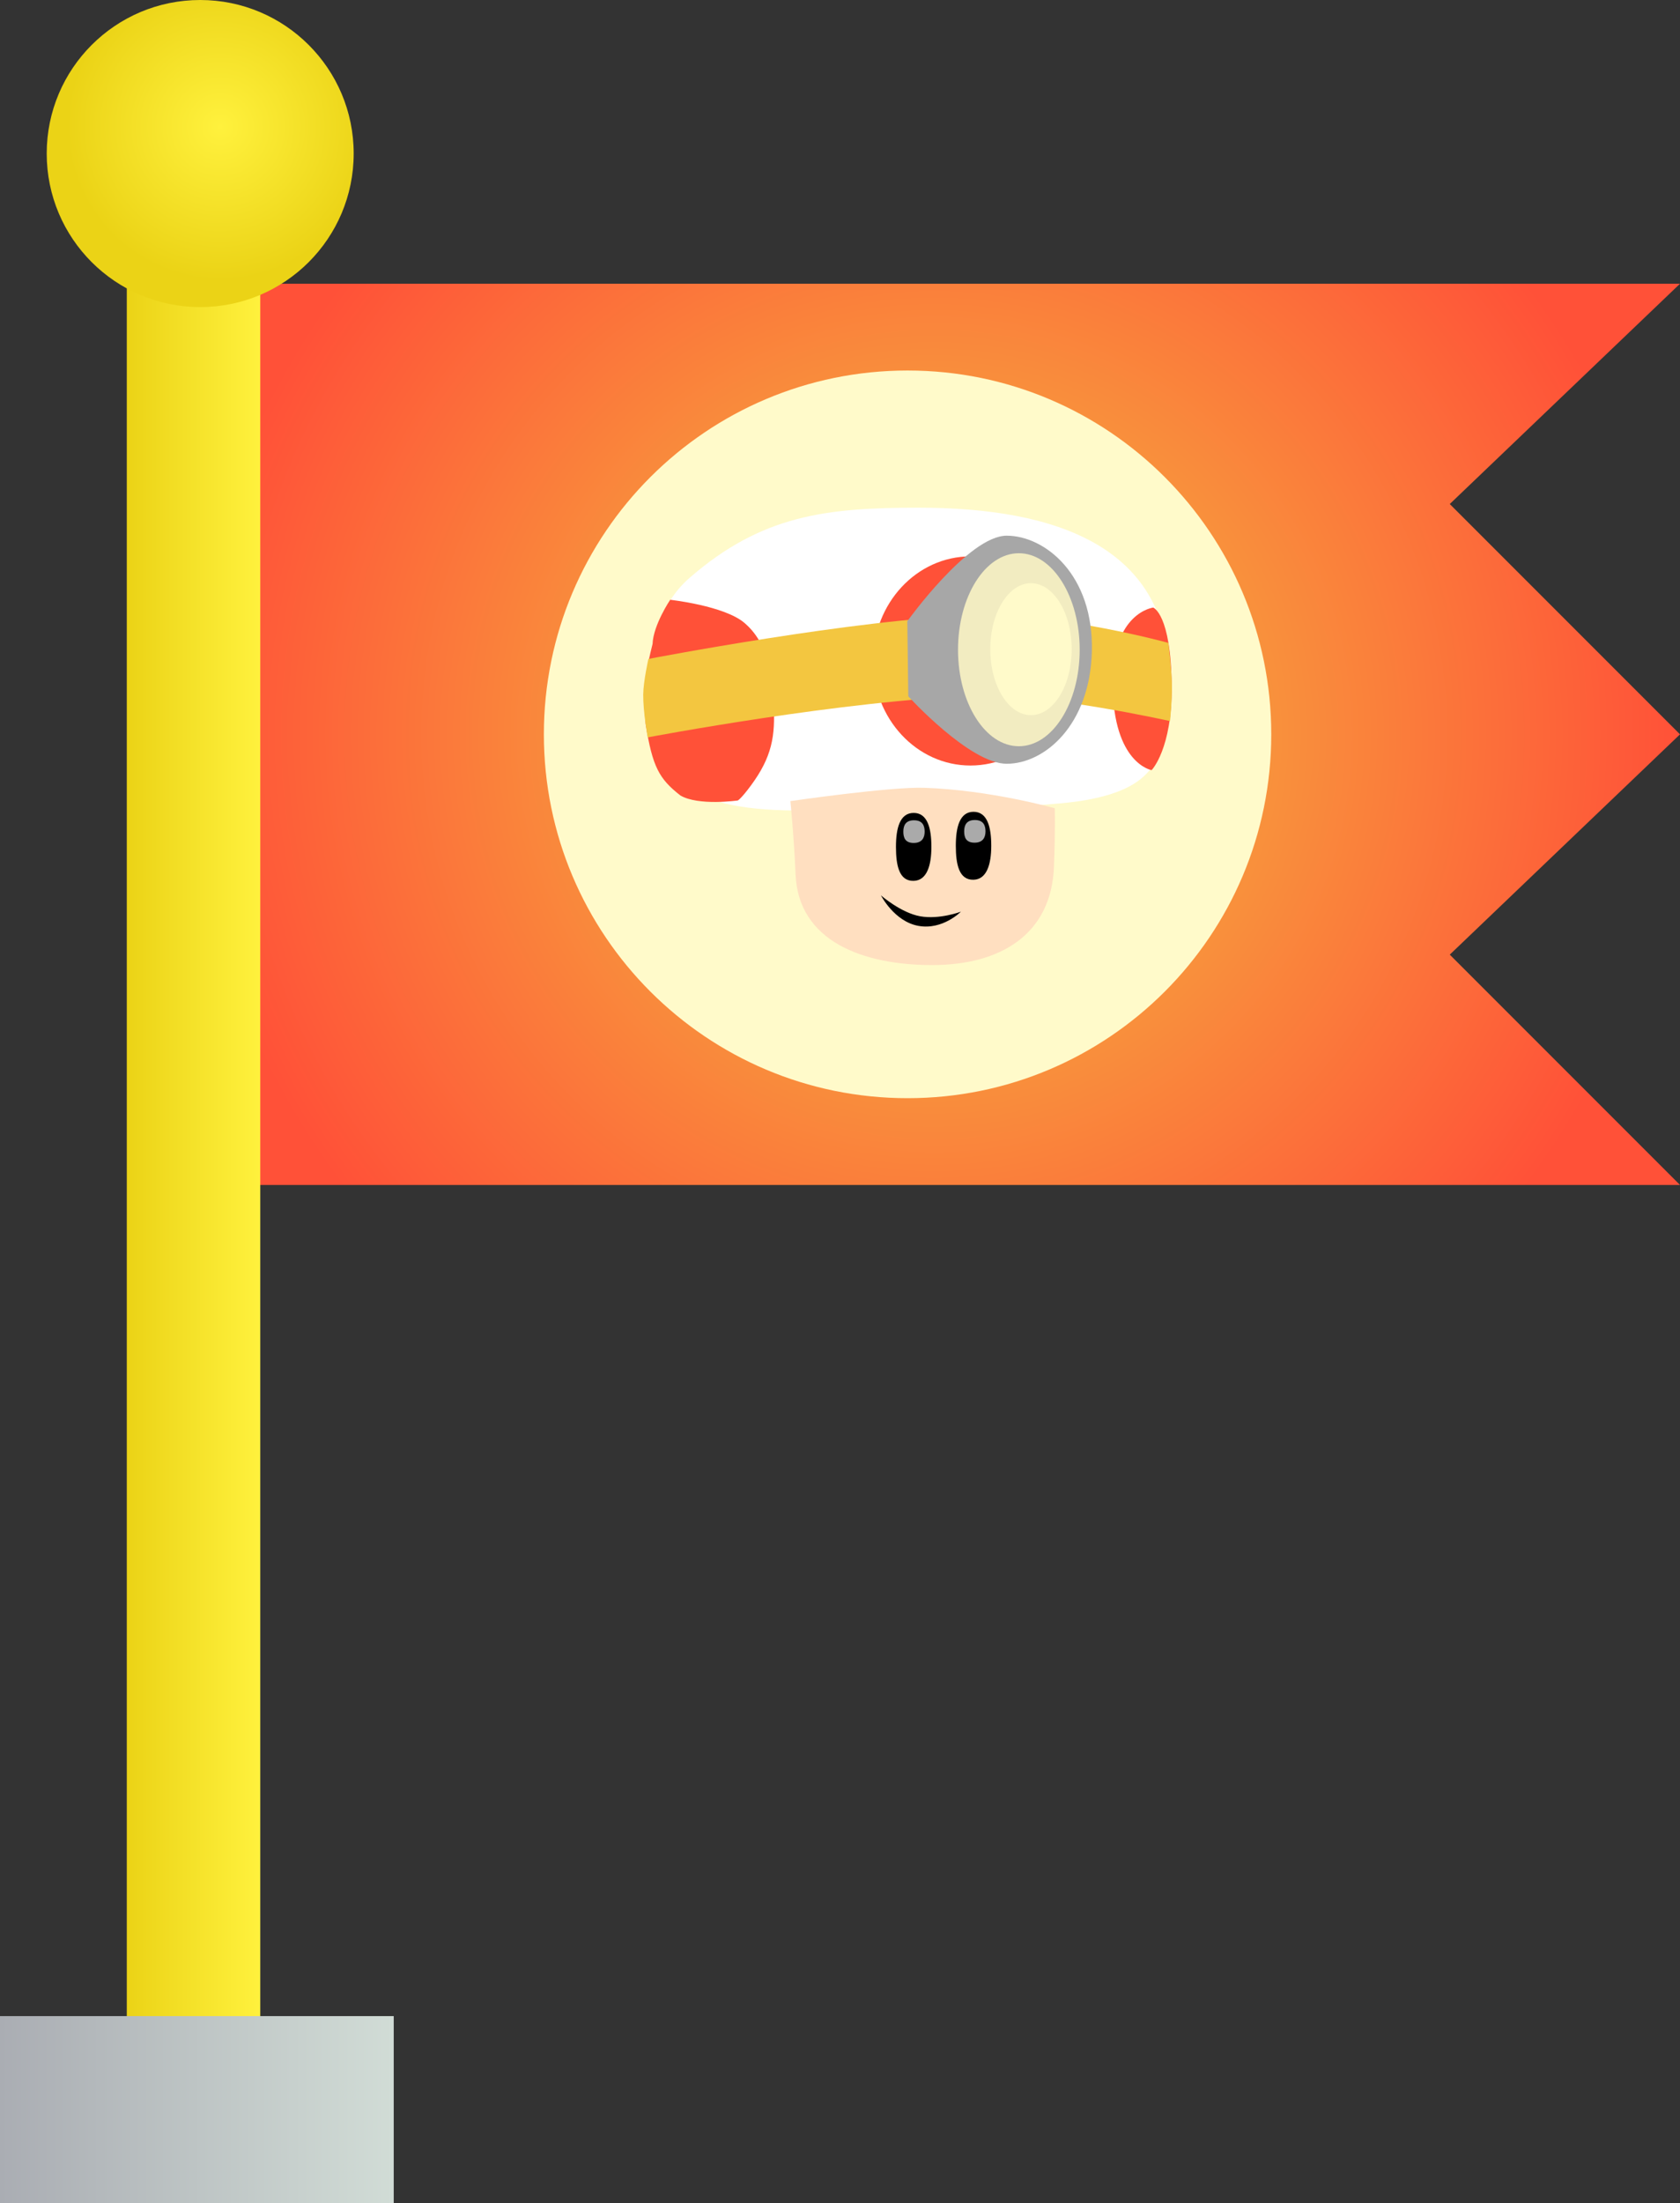 <svg version="1.1" xmlns="http://www.w3.org/2000/svg" xmlns:xlink="http://www.w3.org/1999/xlink" width="251.75" height="330" viewBox="0,0,251.75,330"><rect x="0" y="0" width="251.75" height="330" fill="#333333" stroke="none"/><defs><radialGradient cx="254.125" cy="125" r="111.75" gradientUnits="userSpaceOnUse" id="color-1"><stop offset="0" stop-color="#f3c640"/><stop offset="1" stop-color="#ff5138"/></radialGradient><linearGradient x1="133.125" y1="189.5" x2="153.125" y2="189.5" gradientUnits="userSpaceOnUse" id="color-2"><stop offset="0" stop-color="#ebd316"/><stop offset="1" stop-color="#fff13d"/></linearGradient><radialGradient cx="147.125" cy="34" r="23" gradientUnits="userSpaceOnUse" id="color-3"><stop offset="0" stop-color="#fff13d"/><stop offset="1" stop-color="#ebd316"/></radialGradient><linearGradient x1="114.125" y1="331" x2="173.125" y2="331" gradientUnits="userSpaceOnUse" id="color-4"><stop offset="0" stop-color="#aaadb3"/><stop offset="1" stop-color="#d1dcd6"/></linearGradient></defs><g transform="translate(-114.125,-15)"><g data-paper-data="{&quot;isPaintingLayer&quot;:true}" fill-rule="nonzero" stroke-linecap="butt" stroke-linejoin="miter" stroke-miterlimit="10" stroke-dasharray="" stroke-dashoffset="0" style="mix-blend-mode: normal"><path d="M142.375,192.5v-135h223.5l-34.5,33l34.5,34.5l-34.5,33l34.5,34.5z" data-paper-data="{&quot;origPos&quot;:null}" fill="url(#color-1)" stroke="#000000" stroke-width="0"/><path d="M195.625,125c0,-30.1 24.4,-54.5 54.5,-54.5c30.1,0 54.5,24.4 54.5,54.5c0,30.1 -24.4,54.5 -54.5,54.5c-30.1,0 -54.5,-24.4 -54.5,-54.5z" data-paper-data="{&quot;origPos&quot;:null}" fill="#fffaca" stroke="none" stroke-width="0"/><g data-paper-data="{&quot;origPos&quot;:null}" stroke="none" stroke-width="0"><g data-paper-data="{&quot;origPos&quot;:null}"><g data-paper-data="{&quot;origPos&quot;:null}"><path d="M289.359,117.37c-0.205,10.884 -1.766,15.527 -12.477,17.471c-8.202,1.488 -31.988,1.411 -40.322,1.556c-18.217,0.317 -24.576,-3.061 -24.893,-18.71c-0.124,-6.121 1.154,-12.088 5.771,-16.109c10.817,-9.419 20.483,-10.529 34.344,-10.529c20.754,0 37.962,5.909 37.578,26.32z" data-paper-data="{&quot;origPos&quot;:null}" fill="#ffffff"/><path d="M274.138,114.007c0,8.651 -6.531,15.664 -14.587,15.664c-8.056,0 -14.587,-7.013 -14.587,-15.664c0,-8.651 6.531,-15.664 14.587,-15.664c8.056,0 14.587,7.013 14.587,15.664z" data-paper-data="{&quot;origPos&quot;:null}" fill="#ff5138"/><path d="M210.876,123.473c-0.254,-3.764 -0.757,-4.859 1.036,-12.009c0.108,-2.859 2.642,-6.621 2.642,-6.621c0,0 8.103,0.888 11.118,3.458c3.538,3.015 4.038,7.467 4.36,12.105c0.339,4.877 -0.286,8.05 -3.359,12.225c-1.488,2.022 -1.983,2.275 -1.983,2.275c0,0 -5.931,0.842 -8.618,-0.756c-3.182,-2.487 -4.172,-4.29 -5.196,-10.678z" data-paper-data="{&quot;origPos&quot;:null,&quot;origRot&quot;:0}" fill="#ff5138"/><path d="M286.938,106.012c0,0 2.662,0.946 2.766,11.727c0.091,9.451 -3.009,12.623 -3.009,12.623c0,0 -5.751,-0.959 -5.842,-12.845c-0.082,-10.782 6.085,-11.506 6.085,-11.506z" data-paper-data="{&quot;origPos&quot;:null}" fill="#ff5138"/></g><g data-paper-data="{&quot;origPos&quot;:null}"><path d="M272.062,144.845c-0.394,10.074 -7.929,14.715 -18.255,14.715c-10.326,0 -20.058,-3.535 -20.468,-13.608c-0.221,-5.435 -0.774,-10.953 -0.774,-10.953c0,0 14.901,-2.165 20.047,-1.993c9.969,0.333 19.57,3.067 19.57,3.067c0,0 0.101,3.116 -0.121,8.773z" data-paper-data="{&quot;origPos&quot;:null}" fill="#ffdfc0"/><path d="M258.115,151.565c0,0 -2.719,2.778 -6.354,2.127c-3.635,-0.651 -5.624,-4.569 -5.624,-4.569c0,0 2.989,2.613 5.881,3.131c2.892,0.518 6.097,-0.689 6.097,-0.689z" data-paper-data="{&quot;origPos&quot;:null,&quot;origRot&quot;:0}" fill="#000000"/><g data-paper-data="{&quot;origPos&quot;:null}"><path d="M262.666,141.691c0,2.811 -0.689,5.038 -2.655,5.089c-2.169,0.056 -2.655,-2.279 -2.655,-5.089c0,-2.811 0.588,-5.089 2.655,-5.089c2.067,0 2.655,2.279 2.655,5.089z" data-paper-data="{&quot;origPos&quot;:null}" fill="#000000"/><path d="M261.804,139.531c0,0.937 -0.415,1.68 -1.598,1.697c-1.305,0.019 -1.598,-0.76 -1.598,-1.697c0,-0.937 0.354,-1.697 1.598,-1.697c1.244,0 1.598,0.76 1.598,1.697z" data-paper-data="{&quot;origPos&quot;:null}" fill="#aaaaaa"/></g><g data-paper-data="{&quot;origPos&quot;:null}"><path d="M253.696,141.858c0,2.811 -0.689,5.038 -2.655,5.089c-2.169,0.056 -2.655,-2.279 -2.655,-5.089c0,-2.811 0.588,-5.089 2.655,-5.089c2.067,0 2.655,2.279 2.655,5.089z" data-paper-data="{&quot;origPos&quot;:null}" fill="#000000"/><path d="M252.687,139.571c0,0.937 -0.415,1.68 -1.598,1.697c-1.305,0.019 -1.598,-0.76 -1.598,-1.697c0,-0.937 0.354,-1.697 1.598,-1.697c1.244,0 1.598,0.76 1.598,1.697z" data-paper-data="{&quot;origPos&quot;:null}" fill="#aaaaaa"/></g></g></g><g data-paper-data="{&quot;origPos&quot;:null}"><path d="M211.184,125.454c0,0 -0.696,-3.789 -0.672,-6.415c0.017,-1.959 0.777,-5.334 0.777,-5.334c0,0 31.038,-5.988 48.94,-6.541c12.507,-0.386 28.98,4.136 28.98,4.136c0,0 0.483,4.066 0.525,6.065c0.054,2.572 -0.281,5.649 -0.281,5.649c0,0 -18.25,-4.113 -28.994,-3.778c-19.801,0.617 -49.274,6.219 -49.274,6.219z" data-paper-data="{&quot;origPos&quot;:null}" fill="#f3c640"/><g data-paper-data="{&quot;origPos&quot;:null}"><path d="M277.74,112.655c-0.304,10.94 -7.057,16.754 -12.763,16.754c-5.534,0 -14.743,-10.104 -14.743,-10.104l-0.147,-11.25c0,0 9.184,-12.812 14.89,-12.812c5.706,0 13.085,5.82 12.763,17.412z" data-paper-data="{&quot;origPos&quot;:null}" fill="#a7a7a7"/><path d="M275.917,112.326c0,7.983 -4.082,14.455 -9.116,14.455c-5.035,0 -9.116,-6.472 -9.116,-14.455c0,-7.983 4.082,-14.455 9.116,-14.455c5.035,0 9.116,6.472 9.116,14.455z" data-paper-data="{&quot;origPos&quot;:null}" fill="#f2ecc1"/><path d="M274.718,112.243c0,5.459 -2.732,9.884 -6.101,9.884c-3.37,0 -6.101,-4.425 -6.101,-9.884c0,-5.459 2.732,-9.884 6.101,-9.884c3.37,0 6.101,4.425 6.101,9.884z" data-paper-data="{&quot;origPos&quot;:null}" fill="#fffaca"/></g></g></g><g data-paper-data="{&quot;origPos&quot;:null}" stroke="none"><path d="M133.125,324v-269h20v269z" data-paper-data="{&quot;origPos&quot;:null}" fill="url(#color-2)" stroke-width="NaN"/><path d="M144.125,61c-12.703,0 -23,-10.297 -23,-23c0,-12.703 10.297,-23 23,-23c12.703,0 23,10.297 23,23c0,12.703 -10.297,23 -23,23z" data-paper-data="{&quot;origPos&quot;:null,&quot;index&quot;:null}" fill="url(#color-3)" stroke-width="0"/><path d="M114.125,345v-28h59v28z" data-paper-data="{&quot;origPos&quot;:null}" fill="url(#color-4)" stroke-width="0"/></g></g></g></svg>